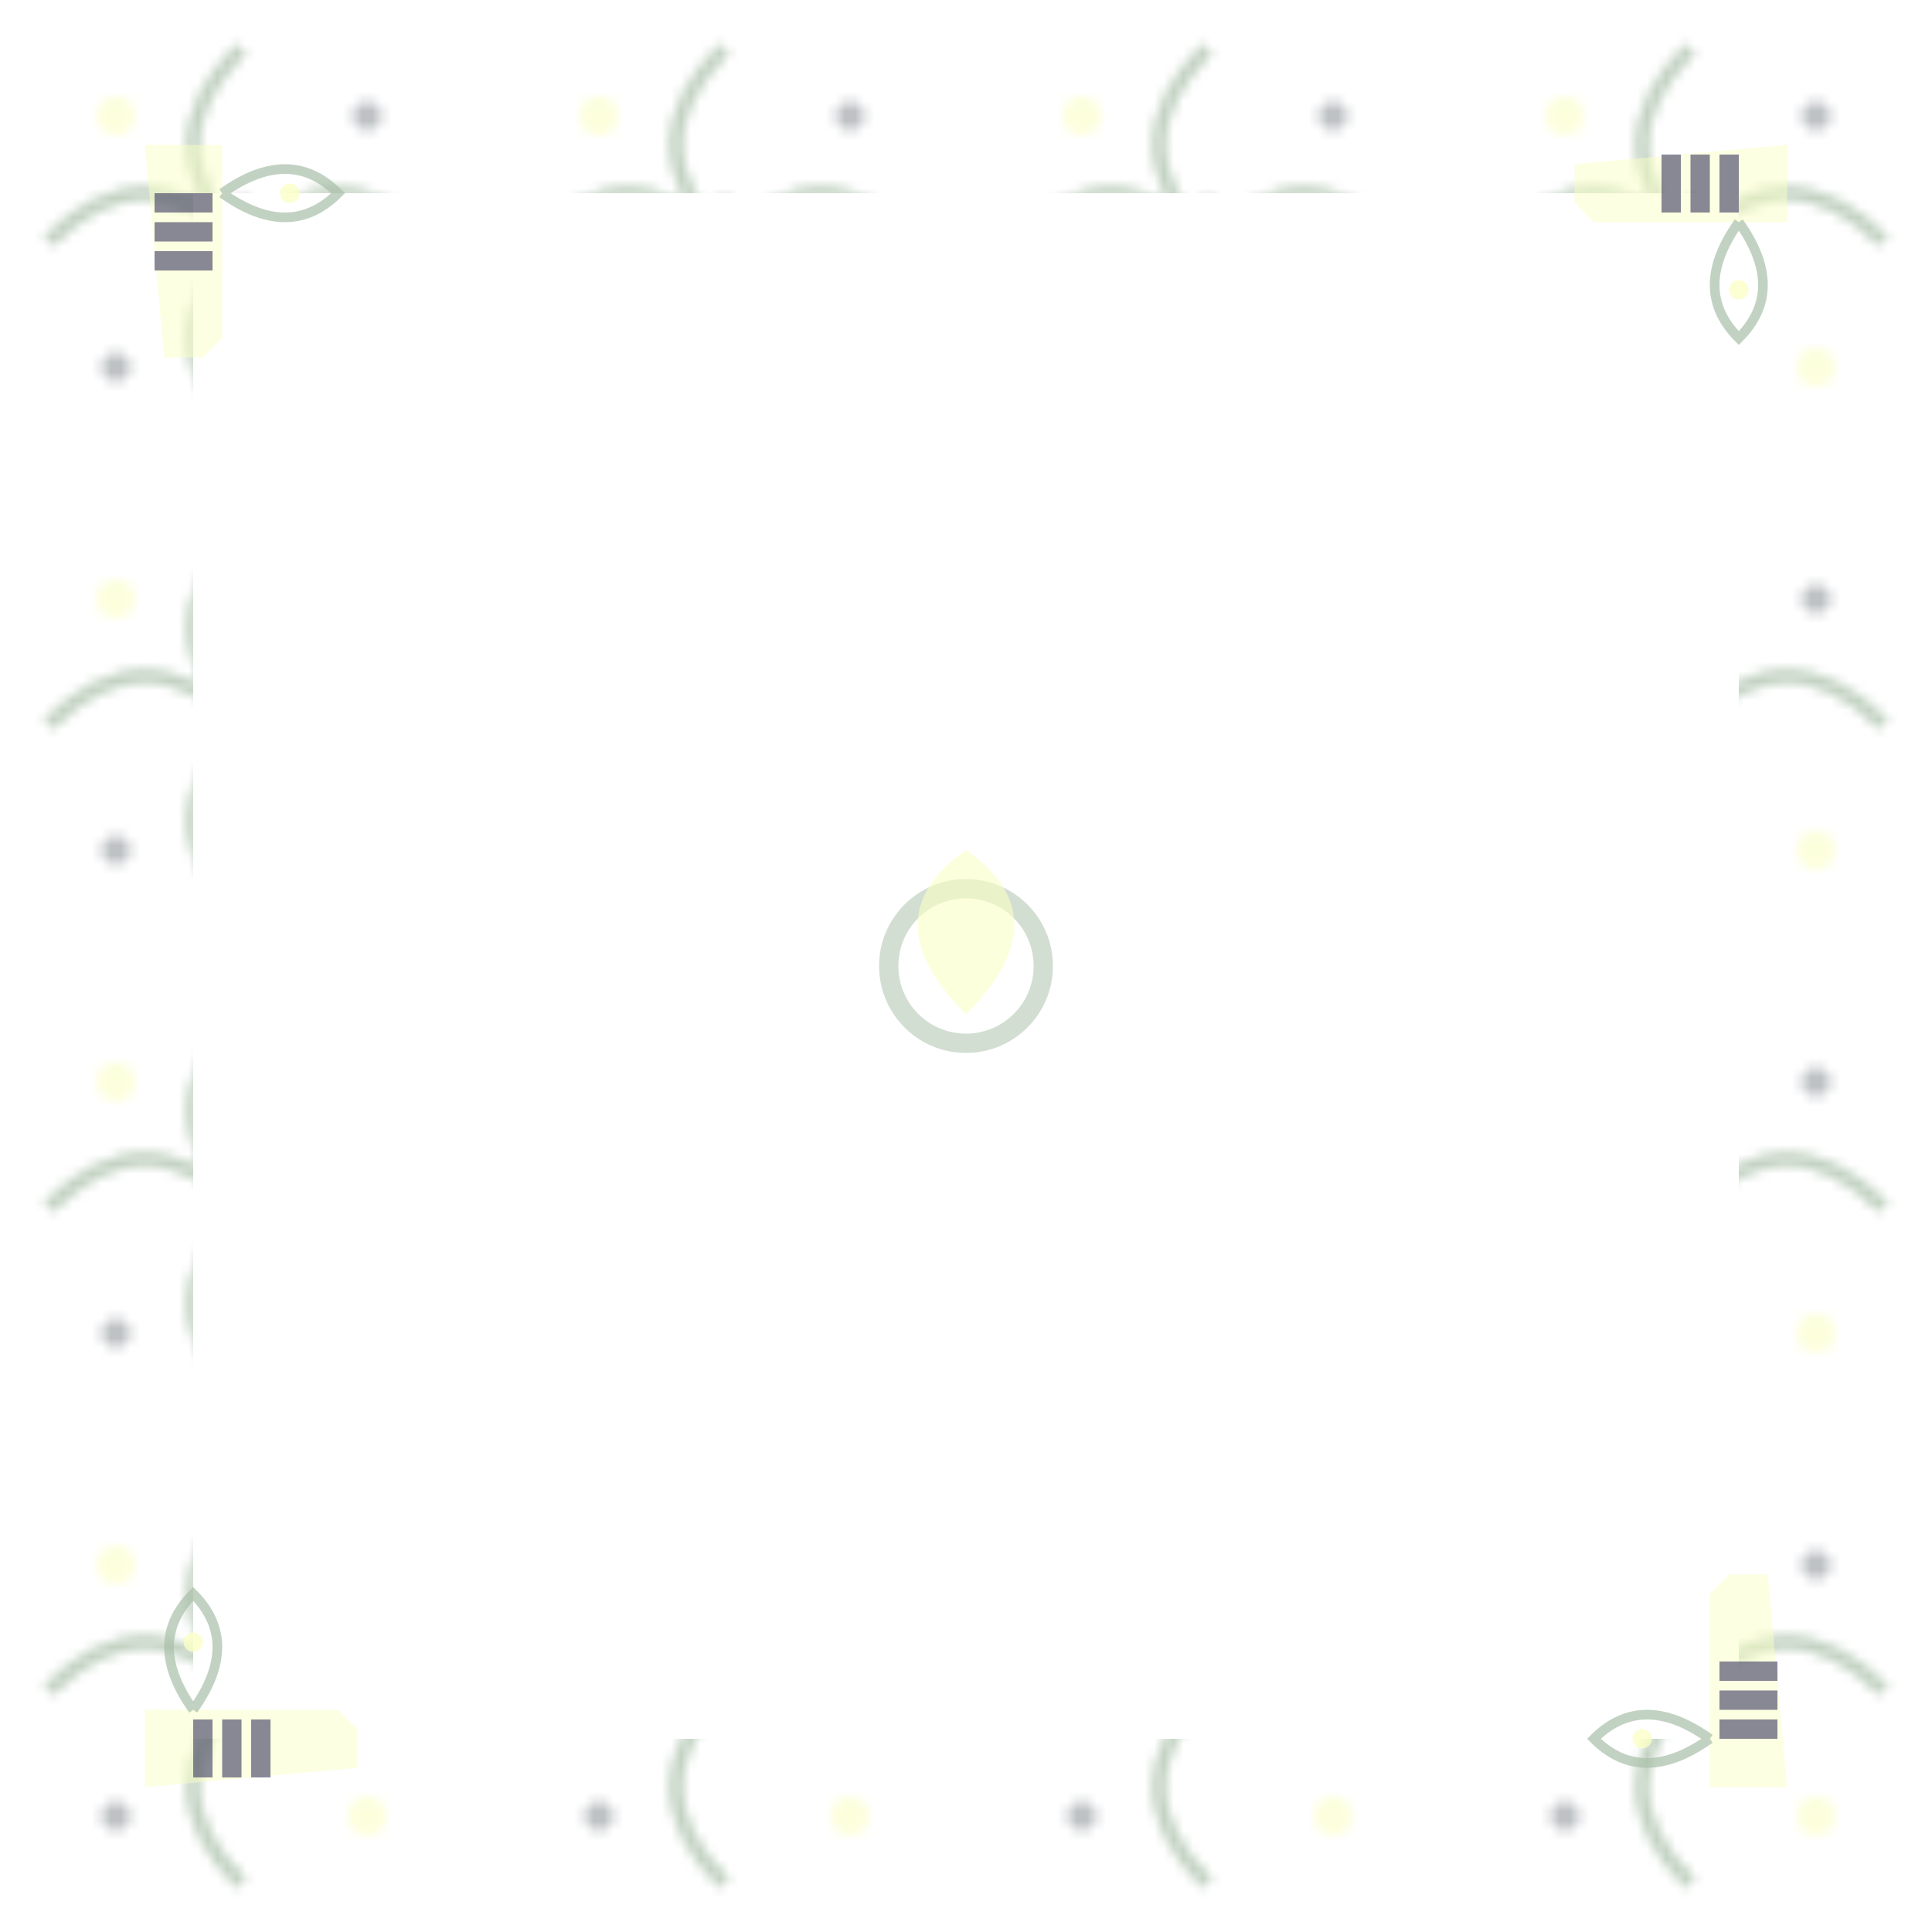 <svg xmlns="http://www.w3.org/2000/svg" viewBox="0 0 200 200">
  <defs>
    <!-- Sundanese floral motif pattern -->
    <pattern id="sundaPattern" patternUnits="userSpaceOnUse" width="50" height="50">
      <!-- Sulur daun (leaf tendrils) -->
      <path d="M5,25 Q15,15 25,25 Q35,15 45,25" stroke="#A9BFA8" stroke-width="1.5" fill="none" opacity="0.7"/>
      <path d="M25,5 Q15,15 25,25 Q15,35 25,45" stroke="#A9BFA8" stroke-width="1.5" fill="none" opacity="0.7"/>
      
      <!-- Small flowers -->
      <circle cx="12" cy="12" r="2" fill="#FAFFC5" opacity="0.6"/>
      <circle cx="38" cy="38" r="2" fill="#FAFFC5" opacity="0.6"/>
      <circle cx="12" cy="38" r="1.5" fill="#5E686D" opacity="0.4"/>
      <circle cx="38" cy="12" r="1.5" fill="#5E686D" opacity="0.4"/>
      
      <!-- Geometric elements -->
      <polygon points="25,20 27,22 25,24 23,22" fill="#3A3960" opacity="0.3"/>
    </pattern>
    
    <!-- Corner ornament -->
    <g id="cornerOrnament">
      <!-- Angklung silhouette (simplified) -->
      <path d="M0,0 L8,0 L8,20 L6,22 L2,22 Z" fill="#FAFFC5" opacity="0.5"/>
      <rect x="1" y="5" width="6" height="2" fill="#3A3960" opacity="0.6"/>
      <rect x="1" y="8" width="6" height="2" fill="#3A3960" opacity="0.6"/>
      <rect x="1" y="11" width="6" height="2" fill="#3A3960" opacity="0.6"/>
      
      <!-- Decorative flourish -->
      <path d="M8,5 Q15,0 20,5 Q15,10 8,5" stroke="#A9BFA8" stroke-width="1" fill="none" opacity="0.7"/>
      <circle cx="15" cy="5" r="1" fill="#FAFFC5" opacity="0.8"/>
    </g>
  </defs>
  
  <!-- Border frame -->
  <rect x="10" y="10" width="180" height="180" fill="none" stroke="url(#sundaPattern)" stroke-width="20"/>
  
  <!-- Corner ornaments -->
  <use href="#cornerOrnament" transform="translate(15,15)"/>
  <use href="#cornerOrnament" transform="translate(185,15) rotate(90)"/>
  <use href="#cornerOrnament" transform="translate(185,185) rotate(180)"/>
  <use href="#cornerOrnament" transform="translate(15,185) rotate(270)"/>
  
  <!-- Center decorative element (optional) -->
  <circle cx="100" cy="100" r="8" fill="none" stroke="#A9BFA8" stroke-width="2" opacity="0.5"/>
  <path d="M100,88 Q110,95 100,105 Q90,95 100,88" fill="#FAFFC5" opacity="0.6"/>
</svg>